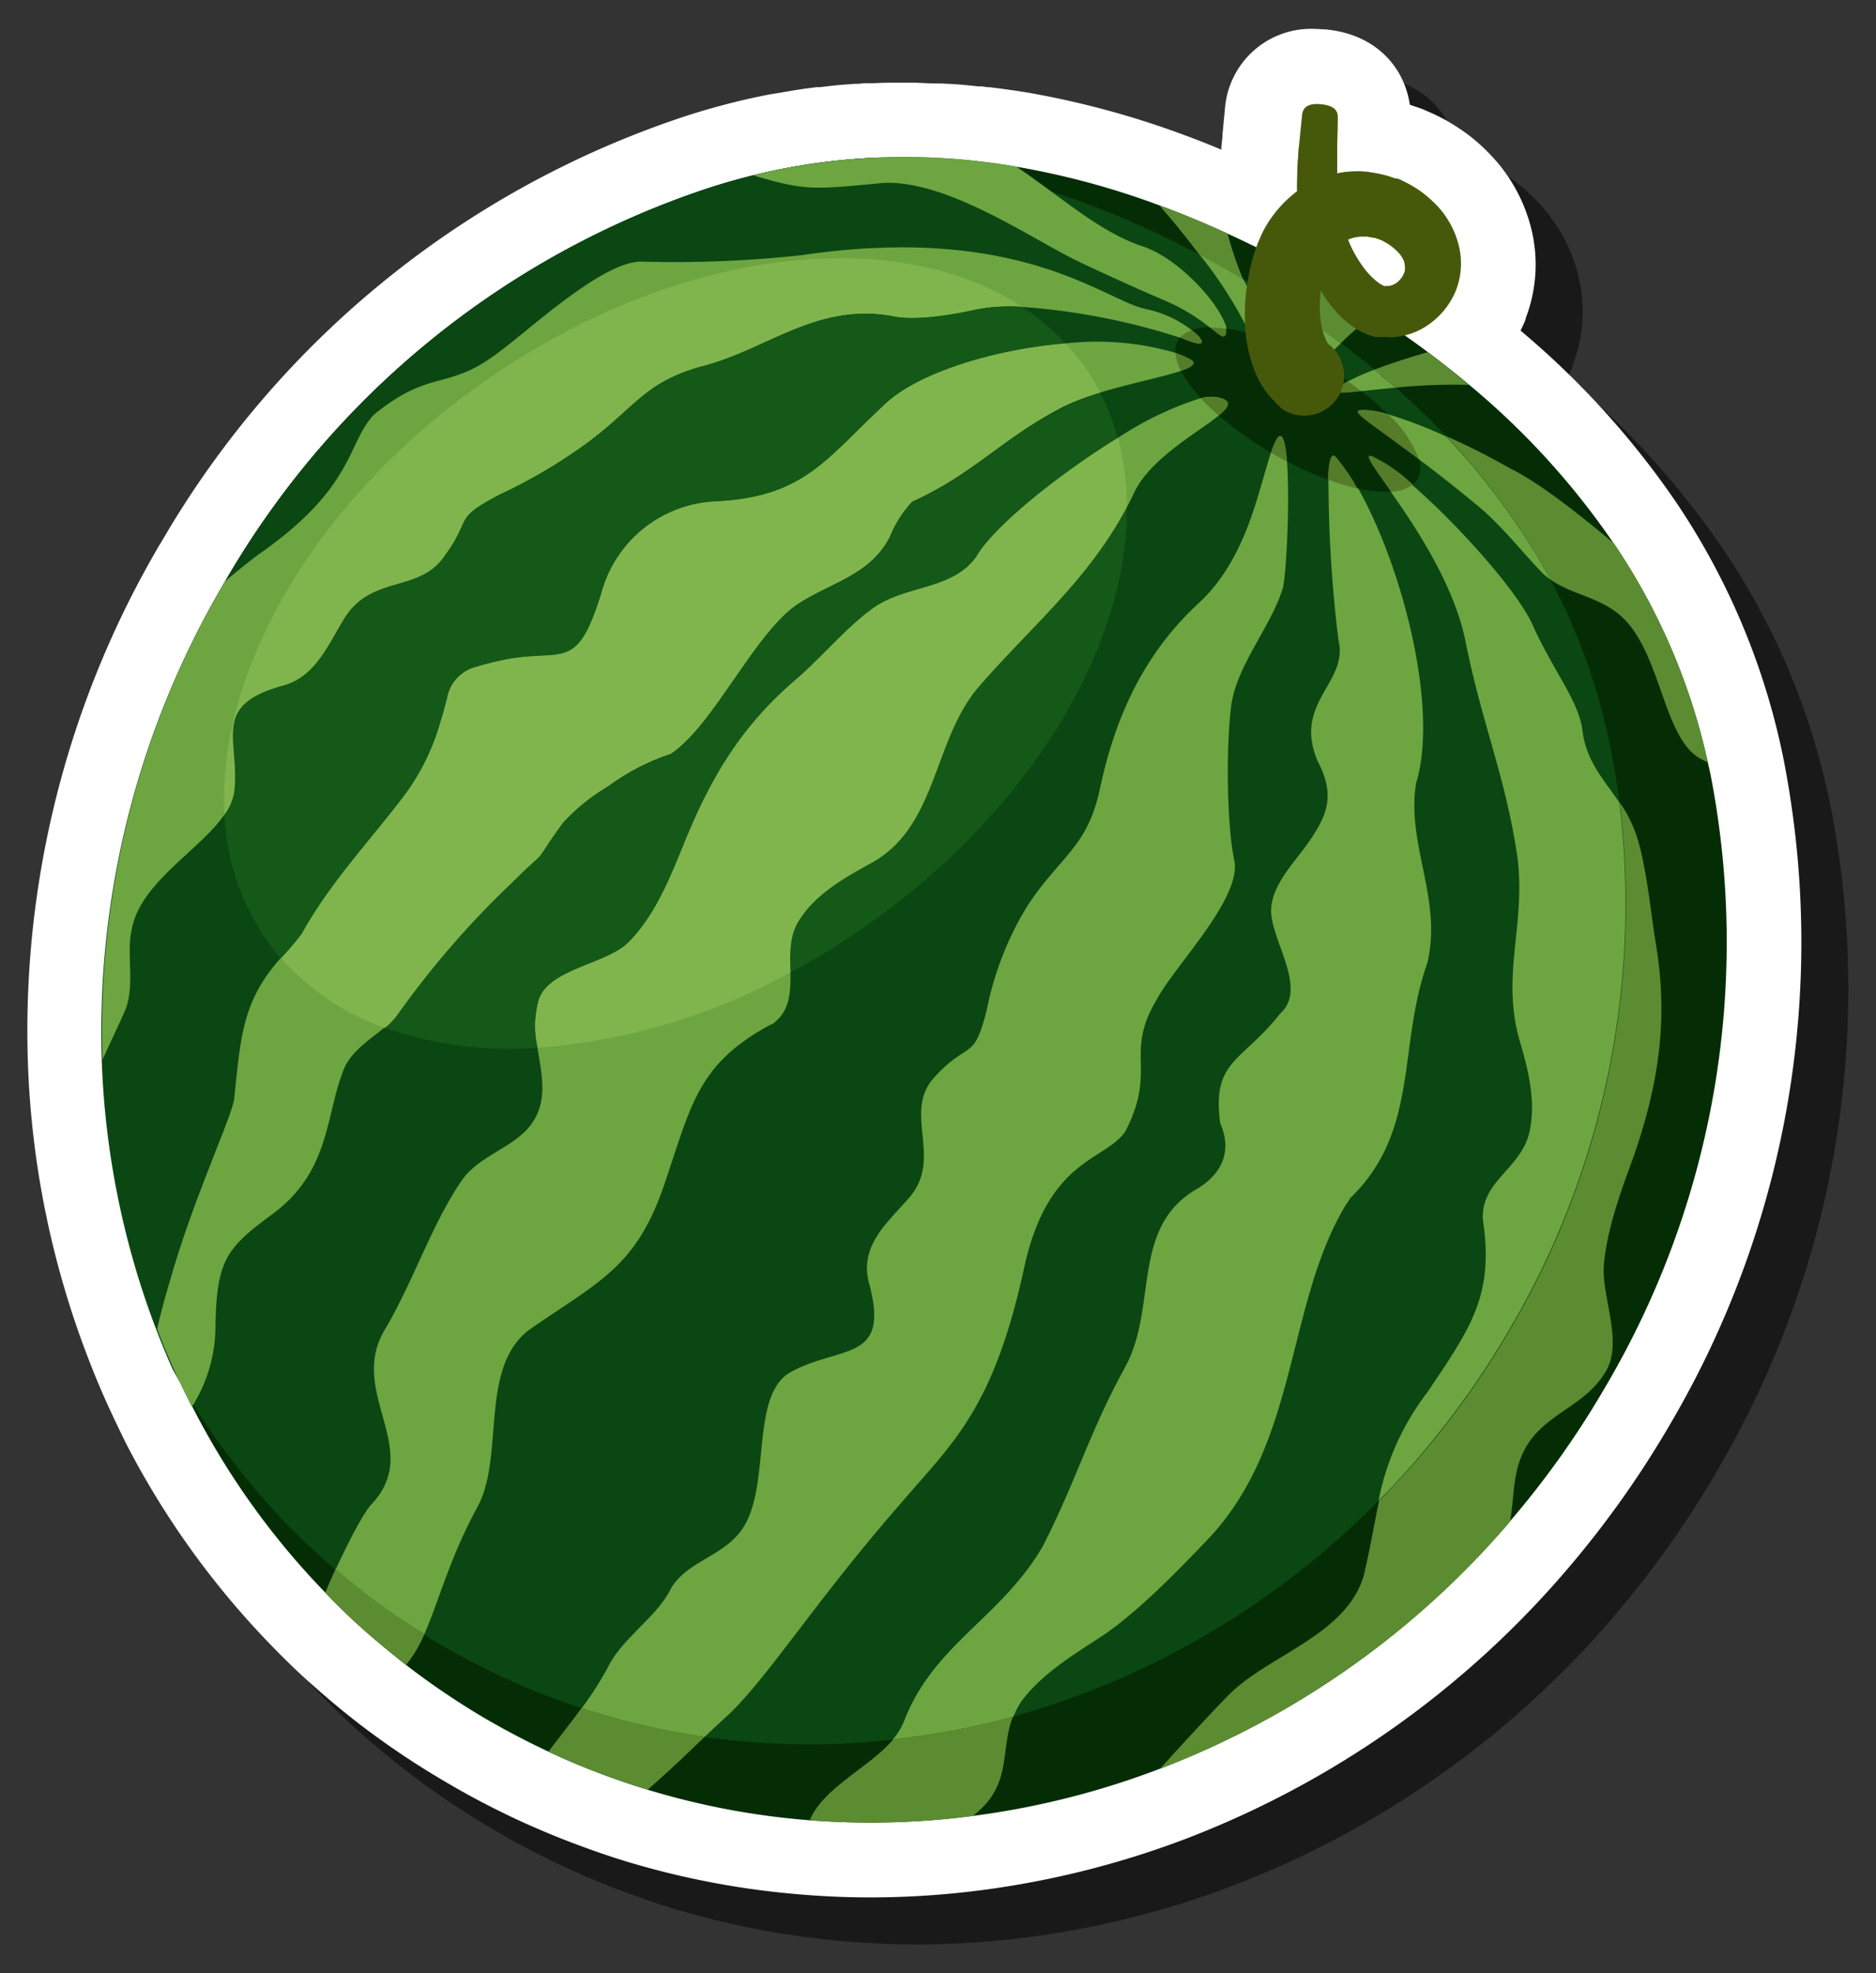 <svg id="f054db2a-2093-4e14-83b0-7ebd3d777996" data-name="Layer 1" xmlns="http://www.w3.org/2000/svg" width="188.3" height="198.03" viewBox="0 0 188.3 198.03">
  <rect x="0" y="0" width="188.3" height="198.03" fill="#333333" stroke="none"/>
  <defs>
    <style>
      .ec02efdf-62bb-4392-b3d1-eecdcfbee584 {
        opacity: 0.5;
      }

      .f33750a2-2fa0-4045-af78-b6b308229e56 {
        fill: #fff;
      }

      .febc7873-a61b-4e8f-bd75-ed928fcf7ed8 {
        fill: #052d05;
      }

      .ab8d7696-0b61-495f-a900-4a759d6efea6 {
        fill: #0b4712;
      }

      .b8b97465-7841-4eb5-be83-f5210a60faca {
        fill: #6da541;
      }

      .aa096e58-f5ff-42c7-bd9a-2ff2487e9ee3 {
        fill: #5c8c31;
      }

      .b610eaef-bf68-4050-9266-b5f746d00a56 {
        fill: #547c29;
      }

      .ad85af47-ef96-4e88-87df-26741c89ee96 {
        fill: #063508;
      }

      .ae464611-b170-43fc-9dc6-d36701038222 {
        fill: #155918;
      }

      .ee1279e8-f3a6-4fcd-8aec-ada7c5e00900 {
        fill: #80b54e;
      }

      .f37a95ce-ac3a-483e-9de4-a83f5b4b5c8a {
        fill: #46590b;
      }
    </style>
  </defs>
  <g>
    <path class="ec02efdf-62bb-4392-b3d1-eecdcfbee584" d="M183.72,80.79c-.08-.41-.17-.82-.25-1.18a71,71,0,0,0-10.53-24.53l-.05-.07a85,85,0,0,0-15.55-17.13,11.3,11.3,0,0,0,.51-1.12,1,1,0,0,1,0-.1,14.94,14.94,0,0,0,.54-9.12,16.43,16.43,0,0,0-3.78-7l-.15-.16a19.32,19.32,0,0,0-2.42-2.19c-.44-.33-.83-.58-1.09-.76l-.14-.08a3,3,0,0,0-.33-.21l-.13-.08c-.27-.16-.72-.43-1.32-.72l-.43-.21-.3-.13-.7-.31-.32-.12-1-.36c-.51-3.53-3.18-7.06-8.47-7.56-.37,0-.73,0-1.08,0a8.67,8.67,0,0,0-9,7.92l-.25,2.61c0,.41-.08.87-.12,1.36l0,.23c-1.22-.51-2.44-1-3.65-1.44A89.13,89.13,0,0,0,107.9,14c-1.23-.2-2.48-.38-3.83-.54l-.85-.09-.32,0c-.88-.1-1.77-.18-2.66-.24l-1.06,0-.39,0C98,13,97.18,13,96.38,13H94.84c-.79,0-1.57,0-2.38,0l-.59,0c-.31,0-.62,0-.92.06l-.41,0-1.47.11c-.68.06-1.36.14-2,.22l-.35,0-1.16.15c-.72.1-1.43.22-2.23.36l-.35.06-1,.16c-1.24.24-2.38.49-3.51.77-1.54.38-3.14.83-4.73,1.34A95.31,95.31,0,0,0,20.87,59.14l-.13.2a96.25,96.25,0,0,0-13.24,52,91,91,0,0,0,6,29.54c.56,1.47,1.16,2.92,1.78,4.31s1.33,2.86,2,4.24A84.78,84.78,0,0,0,31.71,169.6l.25.26c1.49,1.53,3,3,4.57,4.35,1.37,1.22,2.83,2.42,4.33,3.58a84,84,0,0,0,8.83,5.93c2.21,1.3,4.53,2.51,6.88,3.61,1.69.78,3.42,1.52,5.14,2.18s3.34,1.24,5,1.77l.77.24a83.83,83.83,0,0,0,17.89,3.36c2.21.18,4.46.27,6.68.27h0a86.63,86.63,0,0,0,11.25-.74,90.57,90.57,0,0,0,20.46-5.16,95,95,0,0,0,38.14-26.92,98.52,98.52,0,0,0,10.32-14.49A95.41,95.41,0,0,0,183.72,80.79Z"/>
    <path class="f33750a2-2fa0-4045-af78-b6b308229e56" d="M179,76.09c-.08-.41-.17-.82-.25-1.18a71.19,71.19,0,0,0-10.53-24.53l-.05-.07a85,85,0,0,0-15.55-17.13c.19-.36.35-.74.51-1.12a1,1,0,0,1,0-.1,15,15,0,0,0,.54-9.12,16.43,16.43,0,0,0-3.78-7l-.15-.16a18.57,18.57,0,0,0-2.42-2.19c-.44-.33-.83-.58-1.09-.76l-.14-.08a3,3,0,0,0-.33-.21l-.13-.08c-.27-.16-.72-.43-1.32-.72l-.43-.21-.3-.13-.7-.31-.32-.12-1.05-.36c-.51-3.53-3.18-7.06-8.47-7.56-.37,0-.73-.05-1.08-.05a8.67,8.67,0,0,0-9,7.92l-.25,2.61c0,.41-.08.87-.12,1.36l0,.23c-1.22-.51-2.44-1-3.65-1.44A89.13,89.13,0,0,0,103.2,9.3c-1.23-.2-2.48-.38-3.83-.54-.28,0-.57-.06-.85-.09l-.32,0c-.88-.1-1.77-.18-2.66-.24l-1.06-.05-.39,0c-.8,0-1.61-.07-2.41-.08H90.14c-.79,0-1.57,0-2.38.05l-.59,0c-.31,0-.62,0-.92.06l-.41,0-1.47.11c-.68.06-1.36.14-2,.22l-.35,0-1.16.15c-.72.1-1.43.22-2.23.36l-.35.06-1,.16c-1.24.24-2.38.49-3.51.77-1.54.38-3.14.83-4.73,1.34A95.31,95.31,0,0,0,16.17,54.44l-.13.2a96.25,96.25,0,0,0-13.24,52,91,91,0,0,0,6,29.54c.56,1.47,1.16,2.92,1.78,4.31s1.33,2.86,2,4.24A84.78,84.78,0,0,0,27,164.9l.25.26c1.49,1.53,3,3,4.57,4.35,1.37,1.22,2.83,2.42,4.33,3.58A84,84,0,0,0,45,179c2.21,1.3,4.53,2.51,6.88,3.61,1.69.78,3.42,1.52,5.14,2.18s3.34,1.24,5,1.77l.77.24a83.83,83.83,0,0,0,17.89,3.36c2.21.18,4.46.27,6.68.27h0a86.63,86.63,0,0,0,11.25-.74,90.57,90.57,0,0,0,20.46-5.16,95,95,0,0,0,38.14-26.92,98.52,98.52,0,0,0,10.32-14.49A95.41,95.41,0,0,0,179,76.09Z"/>
    <g id="b7f08b85-e24b-4be6-b4ff-dccb922940a0" data-name="Wattermelon">
      <path class="febc7873-a61b-4e8f-bd75-ed928fcf7ed8" d="M161.05,139.34a90,90,0,0,1-9.53,13.39,87.13,87.13,0,0,1-35.11,24.79,82,82,0,0,1-18.75,4.73,79.39,79.39,0,0,1-16.38.44A76.14,76.14,0,0,1,65,179.62l-.7-.22q-2.29-.72-4.57-1.6c-1.57-.6-3.13-1.27-4.68-2q-3.18-1.49-6.27-3.28a77.63,77.63,0,0,1-8-5.4q-2-1.57-3.94-3.25c-1.45-1.27-2.83-2.6-4.16-4l-.24-.25a77.06,77.06,0,0,1-13.12-18.41c-.66-1.27-1.28-2.57-1.86-3.87s-1.12-2.62-1.63-3.95h0a83.8,83.8,0,0,1-5.48-27.11h0A88.61,88.61,0,0,1,22.54,58.44l.05-.09h0A87.93,87.93,0,0,1,71.36,18.79q2.11-.67,4.23-1.2a63,63,0,0,1,11.94-1.75,66.46,66.46,0,0,1,14.42.88,79.77,79.77,0,0,1,14.45,3.9c2.29.84,4.56,1.79,6.82,2.83q4.16,1.9,8.23,4.21l1.47.85c1.67,1,3.31,2,4.91,3q2.82,1.83,5.46,3.81c1.42,1.06,2.81,2.16,4.15,3.28A77.18,77.18,0,0,1,162,54.58h0a63.26,63.26,0,0,1,9.42,21.94c.08.35.16.7.23,1A87.89,87.89,0,0,1,161.05,139.34Z"/>
      <path class="ab8d7696-0b61-495f-a900-4a759d6efea6" d="M151.45,133.53a86.49,86.49,0,0,1-9.08,12.76c-1.29,1.5-2.61,2.94-4,4.32a82.75,82.75,0,0,1-29.48,19.3q-3.57,1.36-7.23,2.37A77.7,77.7,0,0,1,91,174.42l-1.4.17a75,75,0,0,1-14.21.25c-1.57-.13-3.13-.3-4.7-.53a70.53,70.53,0,0,1-10.82-2.4l-.66-.2-.87-.28c-1.17-.39-2.33-.8-3.48-1.25q-2.26-.87-4.47-1.9-3-1.41-6-3.12c-.63-.37-1.25-.74-1.86-1.13a70,70,0,0,1-5.79-4c-1.06-.82-2.1-1.66-3.1-2.52l-.66-.58q-2.07-1.82-4-3.77l-.23-.24a73.16,73.16,0,0,1-11.43-15.51c-.58-1.3-1.12-2.62-1.63-3.95h0a83.8,83.8,0,0,1-5.48-27.11h0A88.61,88.61,0,0,1,22.54,58.44l.05-.09h0A87.93,87.93,0,0,1,71.36,18.79q2.11-.67,4.23-1.2a63,63,0,0,1,11.94-1.75,67.38,67.38,0,0,1,7.6.83,76.61,76.61,0,0,1,13.77,3.72c2.18.8,4.34,1.7,6.5,2.69,1.67.77,3.34,1.6,5,2.47.95.5,1.9,1,2.84,1.55.47.26.93.53,1.4.81l.12.06q2.33,1.38,4.55,2.82l1.34.89q2,1.34,3.87,2.75l.06,0q1.71,1.29,3.36,2.64l.53.44c.54.45,1.06.9,1.58,1.36,1.78,1.57,3.48,3.2,5.08,4.89a68.16,68.16,0,0,1,7.22,9h0a60.59,60.59,0,0,1,9,20.91c.08.33.15.66.22,1q.58,2.9,1,5.84h0A84.15,84.15,0,0,1,151.45,133.53Z"/>
      <path class="b8b97465-7841-4eb5-be83-f5210a60faca" d="M143.26,96.67c-3,8.43-.76,16.89-7.78,23.62.17-.16-.39.65-.35.56-6.11,10.06-4.71,24-13.93,33.68-3,3.13-6.74,7-10.31,9.49-2.88,1.89-6,3.73-8.16,6.45a7.32,7.32,0,0,0-1,1.81A77.7,77.7,0,0,1,91,174.42l-1.4.17a6.48,6.48,0,0,0,1.13-1.82c3-7.79,9.72-10.35,13.93-17.57,3.37-6.58,4.67-11.46,8.32-18.08,3.23-6,.49-14,7.2-17.82,2.53-1.52,3.5-3.84,2.3-6.56-.86-6.35,2.13-6.08,6-11,2.9-2.56-1.08-7.57-.89-10.57.18-2.57,2.49-4.77,3.87-6.8,1.82-2.67,2.55-4.62.79-8-2.51-5.86,3.17-7.87,2.09-12.15a134.24,134.24,0,0,1-1-16.16c.07-1.82.3-2.83.81-2.23a19.57,19.57,0,0,1,2.12,3.1c4.36,7.63,8.21,22,5.87,29.67C141.13,84.69,144.81,90.29,143.26,96.67Z"/>
      <path class="aa096e58-f5ff-42c7-bd9a-2ff2487e9ee3" d="M59.91,171.91a70.53,70.53,0,0,0,10.82,2.4c-1.67,1.61-3.83,3.68-5.73,5.31l-.7-.22q-2.29-.72-4.57-1.6c-1.57-.6-3.13-1.27-4.68-2,1-1.32,2.2-2.84,3.33-4.38l.87.28Z"/>
      <path class="aa096e58-f5ff-42c7-bd9a-2ff2487e9ee3" d="M101.68,172.28c-1.27,3.17-.16,6.5-3.34,9.38-.17.16-.4.36-.68.59a79.39,79.39,0,0,1-16.38.44c1.36-3.3,6-5.3,8.36-8.1l1.4-.17A77.7,77.7,0,0,0,101.68,172.28Z"/>
      <path class="b8b97465-7841-4eb5-be83-f5210a60faca" d="M123.59,70.76c-.52,3.88-.49,11.84.3,15.59s-6,10.62-7.71,13.84c-3.41,5.6,0,7-3.18,13.28-2,3.12-7.9,2.63-10.28,14.13-3.1,13.94-7.11,17.2-12.31,23.29C81.58,161,76.81,168.8,72.74,172.44c-.5.45-1.2,1.11-2,1.87a70.53,70.53,0,0,1-10.82-2.4l-.66-.2-.87-.28A31.92,31.92,0,0,0,61.19,167c1.54-2.8,4.8-4.78,6.2-7.65,1.57-2.57,4.88-3.09,6.83-5.51,3.39-4.17.85-13.85,5.21-16.17,5-2.69,9.94-.94,7.81-8.84-1.06-3.81,1.92-6.19,4.05-8.66,3.42-4-.77-8.57,2.53-12.09,3.44-3.75,3.92-1.42,5.25-6.84a31.65,31.65,0,0,1,4.07-10.35c3.31-5,6-5.85,7.25-11.67,1.43-6.74,4.12-13.32,9.92-18.68,4.8-4.43,5.94-11.12,7.26-15.11l.09-.26c.88-2.53,1.33-1.36,1.52,1.15h0c.31,4.16-.09,12-.48,12.9C127.44,63.08,124.17,66.74,123.59,70.76Z"/>
      <path class="b8b97465-7841-4eb5-be83-f5210a60faca" d="M134.58,34.47a20.81,20.81,0,0,0-2,2.11l-.08.1c-1.75,2.12-2.3,1-2.23-1.32a29.89,29.89,0,0,1,.4-3.68q2,1.34,3.87,2.75Z"/>
      <path class="aa096e58-f5ff-42c7-bd9a-2ff2487e9ee3" d="M42.6,164a12.86,12.86,0,0,1-1.85,3.1q-2-1.57-3.94-3.25c-1.45-1.27-2.83-2.6-4.16-4,.32-.78.68-1.6,1.06-2.43,1,.86,2,1.7,3.1,2.52A70,70,0,0,0,42.6,164Z"/>
      <path class="b8b97465-7841-4eb5-be83-f5210a60faca" d="M122.33,41.7c-2,1.66-6.87,4.29-8.5,7.76-.23.48-.47,1-.72,1.42h0c-3.86,7.32-9.63,12-14.83,18C93.61,74.24,94.13,83,87.4,86.64c-2.72,1.5-5.68,3.17-7.3,5.9-.91,1.54-.8,3.34-.76,5.06,0,2,0,3.88-1.84,5.2h0l0,0-.08,0c-7.35,3.93-8,8-10.65,15.8C63.89,127.33,60,128.63,53,133.55c-4.93,3.94-2.31,12.62-5.09,17.72S44,160.82,42.6,164a70,70,0,0,1-5.79-4c-1.06-.82-2.1-1.66-3.1-2.52,1.35-2.93,2.91-5.87,3.61-6.54,5.17-5.53-2.41-11.14,1.26-17.41,2.91-4.9,4.73-10.61,7.73-15,1.87-2.77,5.74-3.38,7.35-6.21,1.28-2.22.68-4.68.29-7.13a9.71,9.71,0,0,1,.13-4.91c1.12-3.07,6.78-3.47,9-5.71,2.58-2.62,4-6.12,5.39-9.48C71.2,78.29,74.26,73,79.92,68.17c2.48-2.12,5.23-5.42,7.83-7.21C91,58.71,95.59,59.23,98,55.88c1.7-3,8.24-8.26,14.22-11.94a33.38,33.38,0,0,1,8.36-4,4.2,4.2,0,0,1,1.56-.11C123.74,40.15,123.47,40.77,122.33,41.7Z"/>
      <path class="b8b97465-7841-4eb5-be83-f5210a60faca" d="M118.54,37.22c-1.77.6-5.11,1.27-8.13,2.18a25,25,0,0,0-3.67,1.39c-6.27,3.23-8.81,6.63-15.22,9.56a11.5,11.5,0,0,0-2.25,3.55c-1.94,3.76-5.76,4.52-9,6.58-4.4,2.67-8.65,12.36-13,15.19l0,0a22,22,0,0,0-5,2.38c-.51.32-1,.67-1.48,1a19.36,19.36,0,0,0-4.32,3.54c-.41.55-.8,1.1-1.18,1.66s-.76,1.14-1.2,1.69l-1.58,1.46c-.51.49-1,1-1.52,1.48a90.62,90.62,0,0,0-11,12.73,7.25,7.25,0,0,1-1.39,1.5c-1.56,1.33-3.57,2.47-4.26,4.65-.24.65-.44,1.32-.62,2-1.1,4.16-1.56,8.63-6.55,12.22-4.51,3.35-5.46,4.52-5.55,11.53a15.19,15.19,0,0,1-2.36,7.69,77,77,0,0,1-3.49-7.82h0c.38-1.63.83-3.35,1.36-5.07,2.31-8.11,6.15-16.24,6.37-18,.65-6,.75-9.81,4.69-14.17l.23-.25a25.37,25.37,0,0,0,1.89-2.26c2.77-5,6.65-9.11,10.06-13.56a22.53,22.53,0,0,0,3.8-7.54q.38-1.2.69-2.46a3.94,3.94,0,0,1,3-3.19c1-.31,1.94-.52,2.77-.7,5.92-1.15,7.25,1.37,9.73-6.71A12.44,12.44,0,0,1,72,50.32c8.71-.49,10.86-4.18,16.69-9.62,3.23-3.21,11-5.63,18.28-6.23a28,28,0,0,1,11,.94,10.41,10.41,0,0,1,1.51.66C120.17,36.46,119.69,36.83,118.54,37.22Z"/>
      <path class="b8b97465-7841-4eb5-be83-f5210a60faca" d="M118.51,33.89l-.06,0a67,67,0,0,0-15.9-3.09,17.93,17.93,0,0,0-4.44.24c-3.73.83-6.88,1.11-8.67.67-7.58-1.3-12.51,3.42-19,5.06-5.63,1.57-6.55,3.9-11.14,7.41a52.67,52.67,0,0,1-9.22,5.49c-4.73,2.49-2.64,2.28-5.48,6.15-2.53,3.71-7.24,1.86-10,6.18-1.68,2.68-2.92,6-6.32,6.86-7.08,2-4.31,5.25-4.77,10.39a5.21,5.21,0,0,1-1,2.53c-2.31,3.35-7.84,6.48-9.11,10.77-.9,3,.22,5.79-.76,8.66-.73,1.71-1.58,3.41-2.35,5.15A88.61,88.61,0,0,1,22.54,58.44l.05-.09h0c1-.86,2.09-1.74,3.3-2.66,9.85-6.84,8.89-11.23,11.68-14.11,5.88-4.74,7.37-2.19,12.75-6.43,3-2.2,10.38-9.11,14.21-8.89a117.84,117.84,0,0,0,15.92-.65c22.07-3.24,30.4,4.57,34.58,5.41a11.25,11.25,0,0,1,4.58,2.11C121.05,34.24,121.22,35.12,118.51,33.89Z"/>
      <path class="b8b97465-7841-4eb5-be83-f5210a60faca" d="M126.42,33.81c0,1.1-.45,1.35-1.08-.32l-.24-.71a42,42,0,0,0-4.7-7.23c.95.5,1.9,1,2.84,1.55.47.26.93.53,1.4.81l.12.06a2.11,2.11,0,0,0,.16.3A11.09,11.09,0,0,1,126.42,33.81Z"/>
      <path class="aa096e58-f5ff-42c7-bd9a-2ff2487e9ee3" d="M161,126.74c-.35,3.2,1.92,7.73.26,10.75-2.14,3.84-6.48,4.31-8.38,8.29-1.06,2.18-.89,4.59-1.32,6.95a87.13,87.13,0,0,1-35.11,24.79l.12-.14c2.7-3,5.61-6.11,6.79-7.3,4-4,11.7-5.93,13.51-11.89.71-3,1.09-5.41,1.56-7.58,1.37-1.38,2.69-2.82,4-4.32a86.49,86.49,0,0,0,9.08-12.76,84.15,84.15,0,0,0,11.06-53,13.34,13.34,0,0,1,1.62,3.12c1.06,3.09,1.45,7.61,2,11,1.3,7.65.28,14.15-2.16,21.25C162.77,119.38,161.39,123,161,126.74Z"/>
      <path class="b8b97465-7841-4eb5-be83-f5210a60faca" d="M151.45,133.53a86.49,86.49,0,0,1-9.08,12.76c-1.29,1.5-2.61,2.94-4,4.32a26,26,0,0,1,4.88-10.85c4.31-6.42,6.75-9.7,5.59-17.33v0c-.23-3.9,3.83-5.11,4.67-8.8.68-3-.09-6.14-.89-8.89-2.06-6.74.58-11.81-.32-18.77-1.22-8.19-3.45-12.92-5.2-21.58-1.16-5.75-5-11.46-7.48-15-1.7-2.41-2.77-3.82-1.95-3.57a15.61,15.61,0,0,1,4.11,2.87c4.47,3.89,10.57,10.64,12.08,14.09,2.17,4.78,4.69,7.67,5,10.71.42,3,2.19,4.84,3.68,7.06h0A84.15,84.15,0,0,1,151.45,133.53Z"/>
      <path class="aa096e58-f5ff-42c7-bd9a-2ff2487e9ee3" d="M132.92,28.51c1.67,1,3.31,2,4.91,3-1.17,1-2.3,2-3.25,2.93l-.06,0q-1.87-1.41-3.87-2.75c.22-1.31.5-2.7.8-4Z"/>
      <path class="aa096e58-f5ff-42c7-bd9a-2ff2487e9ee3" d="M147.44,38.63a57.27,57.27,0,0,0-7.39.28c-.52-.46-1-.91-1.58-1.36l-.53-.44c1.54-.6,3.39-1.2,5.35-1.76C144.71,36.41,146.1,37.51,147.44,38.63Z"/>
      <path class="aa096e58-f5ff-42c7-bd9a-2ff2487e9ee3" d="M123.22,23.45A34.27,34.27,0,0,0,124.76,28l-.12-.06c-.47-.28-.93-.55-1.4-.81-.94-.53-1.89-1.05-2.84-1.55-1.25-1.65-2.63-3.38-4-4.93C118.69,21.46,121,22.41,123.22,23.45Z"/>
      <path class="b8b97465-7841-4eb5-be83-f5210a60faca" d="M140.05,38.91c-1.31.12-2.47.25-3.42.35-1.95.21-3,.28-2.49-.2a5.81,5.81,0,0,1,1.14-.78,23.8,23.8,0,0,1,2.66-1.17l.53.44C139,38,139.53,38.45,140.05,38.91Z"/>
      <path class="aa096e58-f5ff-42c7-bd9a-2ff2487e9ee3" d="M171.42,76.52l-.64-.32c-3.93-2-4-11-8.26-14.53-2.17-1.8-4.78-2-6.92-3.52a60.2,60.2,0,0,0-3.25-5.39h0a68.16,68.16,0,0,0-7.22-9,70,70,0,0,1,6.44,3.25c2.64,1.29,6.22,4,10.43,7.53h0A63.26,63.26,0,0,1,171.42,76.52Z"/>
      <path class="b8b97465-7841-4eb5-be83-f5210a60faca" d="M155.6,58.15a6.59,6.59,0,0,1-.74-.59c-2.23-2.31-4.27-5-6.85-7.06-2.16-1.77-4-3.22-5.59-4.4-5.86-4.43-7.55-5.11-4.94-4.91a10.42,10.42,0,0,1,1.82.38,44.61,44.61,0,0,1,5.83,2.23,68.16,68.16,0,0,1,7.22,9h0A60.2,60.2,0,0,1,155.6,58.15Z"/>
      <path class="b8b97465-7841-4eb5-be83-f5210a60faca" d="M122.88,33.76c-.18.12-.65-.28-1.43-.88a19.12,19.12,0,0,0-4.57-2.73c-3.74-1.6-7.57-3.39-9.08-4.12-5-2.55-12.76-7.85-19-7.68-7.09.66-7.84.85-13.22-.76A64.46,64.46,0,0,1,102,16.72c4.56,3.05,8.27,6.53,12.68,8,4,1.35,8.07,6.27,8.43,8.27C123.13,33.36,123.08,33.63,122.88,33.76Z"/>
      <path class="febc7873-a61b-4e8f-bd75-ed928fcf7ed8" d="M142.29,48.09a1.83,1.83,0,0,1-.49.55,15.61,15.61,0,0,0-4.11-2.87c-.82-.25.25,1.16,1.95,3.57a12.38,12.38,0,0,1-3.42-.33,19.57,19.57,0,0,0-2.12-3.1c-.51-.6-.74.41-.81,2.23a32,32,0,0,1-4.11-1.82h0c-.19-2.51-.64-3.68-1.52-1.15l-.09.26a34.75,34.75,0,0,1-5.24-3.73c1.14-.93,1.41-1.55-.23-1.85a4.2,4.2,0,0,0-1.56.11,12.92,12.92,0,0,1-2-2.74c1.15-.39,1.63-.76.95-1.15a10.41,10.41,0,0,0-1.51-.66,2.11,2.11,0,0,1,.26-1.26,1.94,1.94,0,0,1,.21-.29l.06,0c2.71,1.23,2.54.35,1.1-.76a6,6,0,0,1,1.84-.25c.78.6,1.25,1,1.43.88s.25-.4.18-.76a18.42,18.42,0,0,1,2.28.49c.63,1.67,1,1.42,1.08.32a32.39,32.39,0,0,1,3.83,1.55c-.07,2.36.48,3.44,2.23,1.32l.08-.1.25.14c.87.5,1.69,1,2.47,1.56a5.81,5.81,0,0,0-1.14.78c-.5.48.54.41,2.49.2a26.29,26.29,0,0,1,2.67,2.31,10.42,10.42,0,0,0-1.82-.38c-2.61-.2-.92.48,4.94,4.91A2.53,2.53,0,0,1,142.29,48.09Z"/>
      <path class="b610eaef-bf68-4050-9266-b5f746d00a56" d="M136.63,39.26c-1.95.21-3,.28-2.49-.2a5.81,5.81,0,0,1,1.14-.78C135.75,38.61,136.2,38.93,136.63,39.26Z"/>
      <path class="b610eaef-bf68-4050-9266-b5f746d00a56" d="M118.54,37.22a4.78,4.78,0,0,1-.56-1.81,10.41,10.41,0,0,1,1.51.66C120.17,36.46,119.69,36.83,118.54,37.22Z"/>
      <path class="b610eaef-bf68-4050-9266-b5f746d00a56" d="M118.51,33.89l-.06,0a2.49,2.49,0,0,1,1.16-.73C121.05,34.24,121.22,35.12,118.51,33.89Z"/>
      <path class="b610eaef-bf68-4050-9266-b5f746d00a56" d="M122.33,41.7A22.92,22.92,0,0,1,120.54,40a4.2,4.2,0,0,1,1.56-.11C123.74,40.15,123.47,40.77,122.33,41.7Z"/>
      <path class="b610eaef-bf68-4050-9266-b5f746d00a56" d="M121.45,32.88a11.65,11.65,0,0,1,1.61.12c.07.36,0,.63-.18.76S122.23,33.48,121.45,32.88Z"/>
      <path class="b610eaef-bf68-4050-9266-b5f746d00a56" d="M125.34,33.49c.35.09.71.2,1.08.32C126.37,34.91,126,35.16,125.34,33.49Z"/>
      <path class="b610eaef-bf68-4050-9266-b5f746d00a56" d="M129.18,46.32c-.49-.25-1-.52-1.47-.8l-.14-.09.09-.26C128.54,42.64,129,43.81,129.18,46.32Z"/>
      <path class="ad85af47-ef96-4e88-87df-26741c89ee96" d="M130.25,35.36c.76.37,1.54.78,2.31,1.22l-.08.1C130.73,38.8,130.18,37.72,130.25,35.36Z"/>
      <path class="b610eaef-bf68-4050-9266-b5f746d00a56" d="M134.1,45.91a19.57,19.57,0,0,1,2.12,3.1,23.64,23.64,0,0,1-2.93-.87C133.36,46.32,133.59,45.31,134.1,45.91Z"/>
      <path class="b610eaef-bf68-4050-9266-b5f746d00a56" d="M142.42,46.1c-5.86-4.43-7.55-5.11-4.94-4.91a10.42,10.42,0,0,1,1.82.38A11.38,11.38,0,0,1,142.42,46.1Z"/>
      <path class="b610eaef-bf68-4050-9266-b5f746d00a56" d="M137.69,45.77a15.61,15.61,0,0,1,4.11,2.87,3.77,3.77,0,0,1-2.16.7C137.94,46.93,136.87,45.52,137.69,45.77Z"/>
      <path class="ae464611-b170-43fc-9dc6-d36701038222" d="M106.94,34.47c-7.28.6-15,3-18.28,6.23-5.83,5.44-8,9.13-16.69,9.62a12.44,12.44,0,0,0-11.61,9.2c-2.48,8.08-3.81,5.56-9.73,6.71-.83.18-1.76.39-2.77.7a3.94,3.94,0,0,0-3,3.19q-.32,1.26-.69,2.46a22.53,22.53,0,0,1-3.8,7.54C37,84.57,33.1,88.68,30.33,93.68a25.37,25.37,0,0,1-1.89,2.26l-.23.25a22.82,22.82,0,0,1-1.48-1.89,24,24,0,0,1-4.2-12.55,5.21,5.21,0,0,0,1-2.53c.46-5.14-2.31-8.41,4.77-10.39C31.71,68,33,64.65,34.63,62c2.77-4.32,7.48-2.47,10-6.18,2.84-3.87.75-3.66,5.48-6.15a52.67,52.67,0,0,0,9.22-5.49c4.59-3.51,5.51-5.84,11.14-7.41,6.45-1.64,11.38-6.36,19-5.06,1.79.44,4.94.16,8.67-.67a17.93,17.93,0,0,1,4.44-.24A23.28,23.28,0,0,1,106.94,34.47Z"/>
      <path class="ee1279e8-f3a6-4fcd-8aec-ada7c5e00900" d="M23.54,79.22a5.21,5.21,0,0,1-1,2.53c-.81-14.25,9-31.53,26.15-43.52,19-13.3,41-15.88,53.87-7.46a17.93,17.93,0,0,0-4.44.24c-3.73.83-6.88,1.11-8.67.67-7.58-1.3-12.51,3.42-19,5.06-5.63,1.57-6.55,3.9-11.14,7.41a52.67,52.67,0,0,1-9.22,5.49c-4.73,2.49-2.64,2.28-5.48,6.15-2.53,3.71-7.24,1.86-10,6.18-1.68,2.68-2.92,6-6.32,6.86C21.23,70.81,24,74.08,23.54,79.22Z"/>
      <path class="ae464611-b170-43fc-9dc6-d36701038222" d="M112.18,43.94c-6,3.68-12.52,8.92-14.22,11.94C95.59,59.23,91,58.71,87.75,61c-2.6,1.79-5.35,5.09-7.83,7.21C74.26,73,71.2,78.29,68.47,85.06c-1.35,3.36-2.81,6.86-5.39,9.48-2.22,2.24-7.88,2.64-9,5.71a9.71,9.71,0,0,0-.13,4.91,38.27,38.27,0,0,1-15.32-2,7.25,7.25,0,0,0,1.39-1.5A90.62,90.62,0,0,1,51,88.93c.5-.5,1-1,1.52-1.48L54.12,86c.44-.55.81-1.12,1.2-1.69s.77-1.11,1.18-1.66a19.36,19.36,0,0,1,4.32-3.54c.48-.36,1-.71,1.48-1a22,22,0,0,1,5-2.38l0,0c4.31-2.83,8.56-12.52,13-15.19,3.27-2.06,7.09-2.82,9-6.58a11.5,11.5,0,0,1,2.25-3.55c6.41-2.93,9-6.33,15.22-9.56a25,25,0,0,1,3.67-1.39A23.23,23.23,0,0,1,112.18,43.94Z"/>
      <path class="ee1279e8-f3a6-4fcd-8aec-ada7c5e00900" d="M54.12,86l-1.58,1.46c-.51.49-1,1-1.52,1.48a90.62,90.62,0,0,0-11,12.73,7.25,7.25,0,0,1-1.39,1.5,24.89,24.89,0,0,1-10.42-7l.23-.25a25.37,25.37,0,0,0,1.89-2.26c2.77-5,6.65-9.11,10.06-13.56a22.53,22.53,0,0,0,3.8-7.54q.38-1.2.69-2.46a3.94,3.94,0,0,1,3-3.19c1-.31,1.94-.52,2.77-.7,5.92-1.15,7.25,1.37,9.73-6.71A12.44,12.44,0,0,1,72,50.32c8.71-.49,10.86-4.18,16.69-9.62,3.23-3.21,11-5.63,18.28-6.23a23.44,23.44,0,0,1,1.93,2.39,22.9,22.9,0,0,1,1.54,2.54,25,25,0,0,0-3.67,1.39c-6.27,3.23-8.81,6.63-15.22,9.56a11.5,11.5,0,0,0-2.25,3.55c-1.94,3.76-5.76,4.52-9,6.58-4.4,2.67-8.65,12.36-13,15.19l0,0a22,22,0,0,0-5,2.38c-.51.32-1,.67-1.48,1a19.36,19.36,0,0,0-4.32,3.54c-.41.55-.8,1.1-1.18,1.66S54.56,85.44,54.12,86Z"/>
      <path class="ae464611-b170-43fc-9dc6-d36701038222" d="M113.11,50.88c.09,13.95-9.61,30.47-26.19,42.05a74.07,74.07,0,0,1-7.58,4.67c0-1.72-.15-3.52.76-5.06,1.62-2.73,4.58-4.4,7.3-5.9,6.73-3.68,6.21-12.4,10.88-17.79C103.48,62.9,109.25,58.2,113.11,50.88Z"/>
      <path class="ee1279e8-f3a6-4fcd-8aec-ada7c5e00900" d="M113.11,50.88h0c-3.86,7.32-9.63,12-14.83,18C93.61,74.24,94.13,83,87.4,86.64c-2.72,1.5-5.68,3.17-7.3,5.9-.91,1.54-.8,3.34-.76,5.06A62.27,62.27,0,0,1,54,105.16a9.71,9.71,0,0,1,.13-4.91c1.12-3.07,6.78-3.47,9-5.71,2.58-2.62,4-6.12,5.39-9.48C71.2,78.29,74.26,73,79.92,68.17c2.48-2.12,5.23-5.42,7.83-7.21C91,58.71,95.59,59.23,98,55.88c1.7-3,8.24-8.26,14.22-11.94A26.48,26.48,0,0,1,113.11,50.88Z"/>
      <path class="f37a95ce-ac3a-483e-9de4-a83f5b4b5c8a" d="M128.36,40.7l-.14-.12s-.1-.1-.17-.17-.32-.32-.51-.53a9.2,9.2,0,0,1-1.7-2.91,14.19,14.19,0,0,1-.85-4.09,20.69,20.69,0,0,1,.28-4.88,17.84,17.84,0,0,1,.68-2.73,12.87,12.87,0,0,1,.56-1.47,9.89,9.89,0,0,1,.85-1.58,12,12,0,0,1,2.43-2.71,10.11,10.11,0,0,1,7.57-2.26l1,.17c.32.08.65.15,1,.25l.47.16.23.08.12,0h0l0,0,.08,0,.34.14.49.25a9.12,9.12,0,0,1,.89.49c.28.18.56.36.82.56a12.79,12.79,0,0,1,1.51,1.36,9.07,9.07,0,0,1,2.08,3.8,7.47,7.47,0,0,1-.25,4.63,7.72,7.72,0,0,1-2.81,3.48,6.8,6.8,0,0,1-4.45,1.2h-.08l-.23,0h0l-.09,0-.17,0-.17,0h-.09l-.17-.05a6.25,6.25,0,0,1-1.21-.47l-.47-.25-.43-.28a8,8,0,0,1-.76-.59,12,12,0,0,1-2.17-2.57,17.94,17.94,0,0,1-1.4-2.66c-.18-.45-.35-.9-.51-1.37l-.09-.35,0-.09,0-.11v-.06l0-.14c0-.2-.08-.4-.13-.59l-.12-.58c0-.09-.05-.18-.07-.29l0-.32c-.05-.44-.12-.88-.18-1.29a28.25,28.25,0,0,1-.13-4.31q0-.94.09-1.74c0-.53.08-1,.12-1.44.17-1.71.27-2.69.27-2.69.09-1,.87-1.21,1.87-1.12s1.75.41,1.72,1.34c0,0,0,1-.06,2.68,0,.43,0,.88,0,1.38s0,1,0,1.6a26.21,26.21,0,0,0,.37,3.67c.06.3.12.61.19.92l.05.24c0,.08,0,.18.08.27s.11.37.17.57.1.37.16.57l0,.14v.06s0-.17,0-.08l0,.06.09.22c.12.3.26.62.42.94a13.05,13.05,0,0,0,1.14,1.84,7.41,7.41,0,0,0,1.4,1.44,1.61,1.61,0,0,0,.35.23l.16.1.15.05c.14.07.09,0,.09,0h0l.09,0,.16,0,.18,0,.09,0h0l-.2,0h0a1.7,1.7,0,0,0,.93-.41,2.21,2.21,0,0,0,.7-1.05,2.24,2.24,0,0,0-.1-1.11A3.32,3.32,0,0,0,140,25a5.58,5.58,0,0,0-.7-.53c-.12-.08-.27-.15-.4-.23s-.3-.16-.39-.18l-.15-.06-.34-.12-.09,0,0,0h0l.08,0-.11,0-.22-.05c-.14,0-.28-.05-.42-.08l-.4,0a3.59,3.59,0,0,0-1.42.25,3.86,3.86,0,0,0-1.17.78,6,6,0,0,0-.91,1.21,4.48,4.48,0,0,0-.26.63c-.09.25-.17.53-.24.8a12.89,12.89,0,0,0-.29,1.74,13.13,13.13,0,0,0,0,3.1,6.14,6.14,0,0,0,.54,1.89c.17.38.33.51.32.48a.26.26,0,0,0-.09-.09l.16.13.13.11h0a4,4,0,0,1-5,6.22Z"/>
    </g>
  </g>
</svg>

